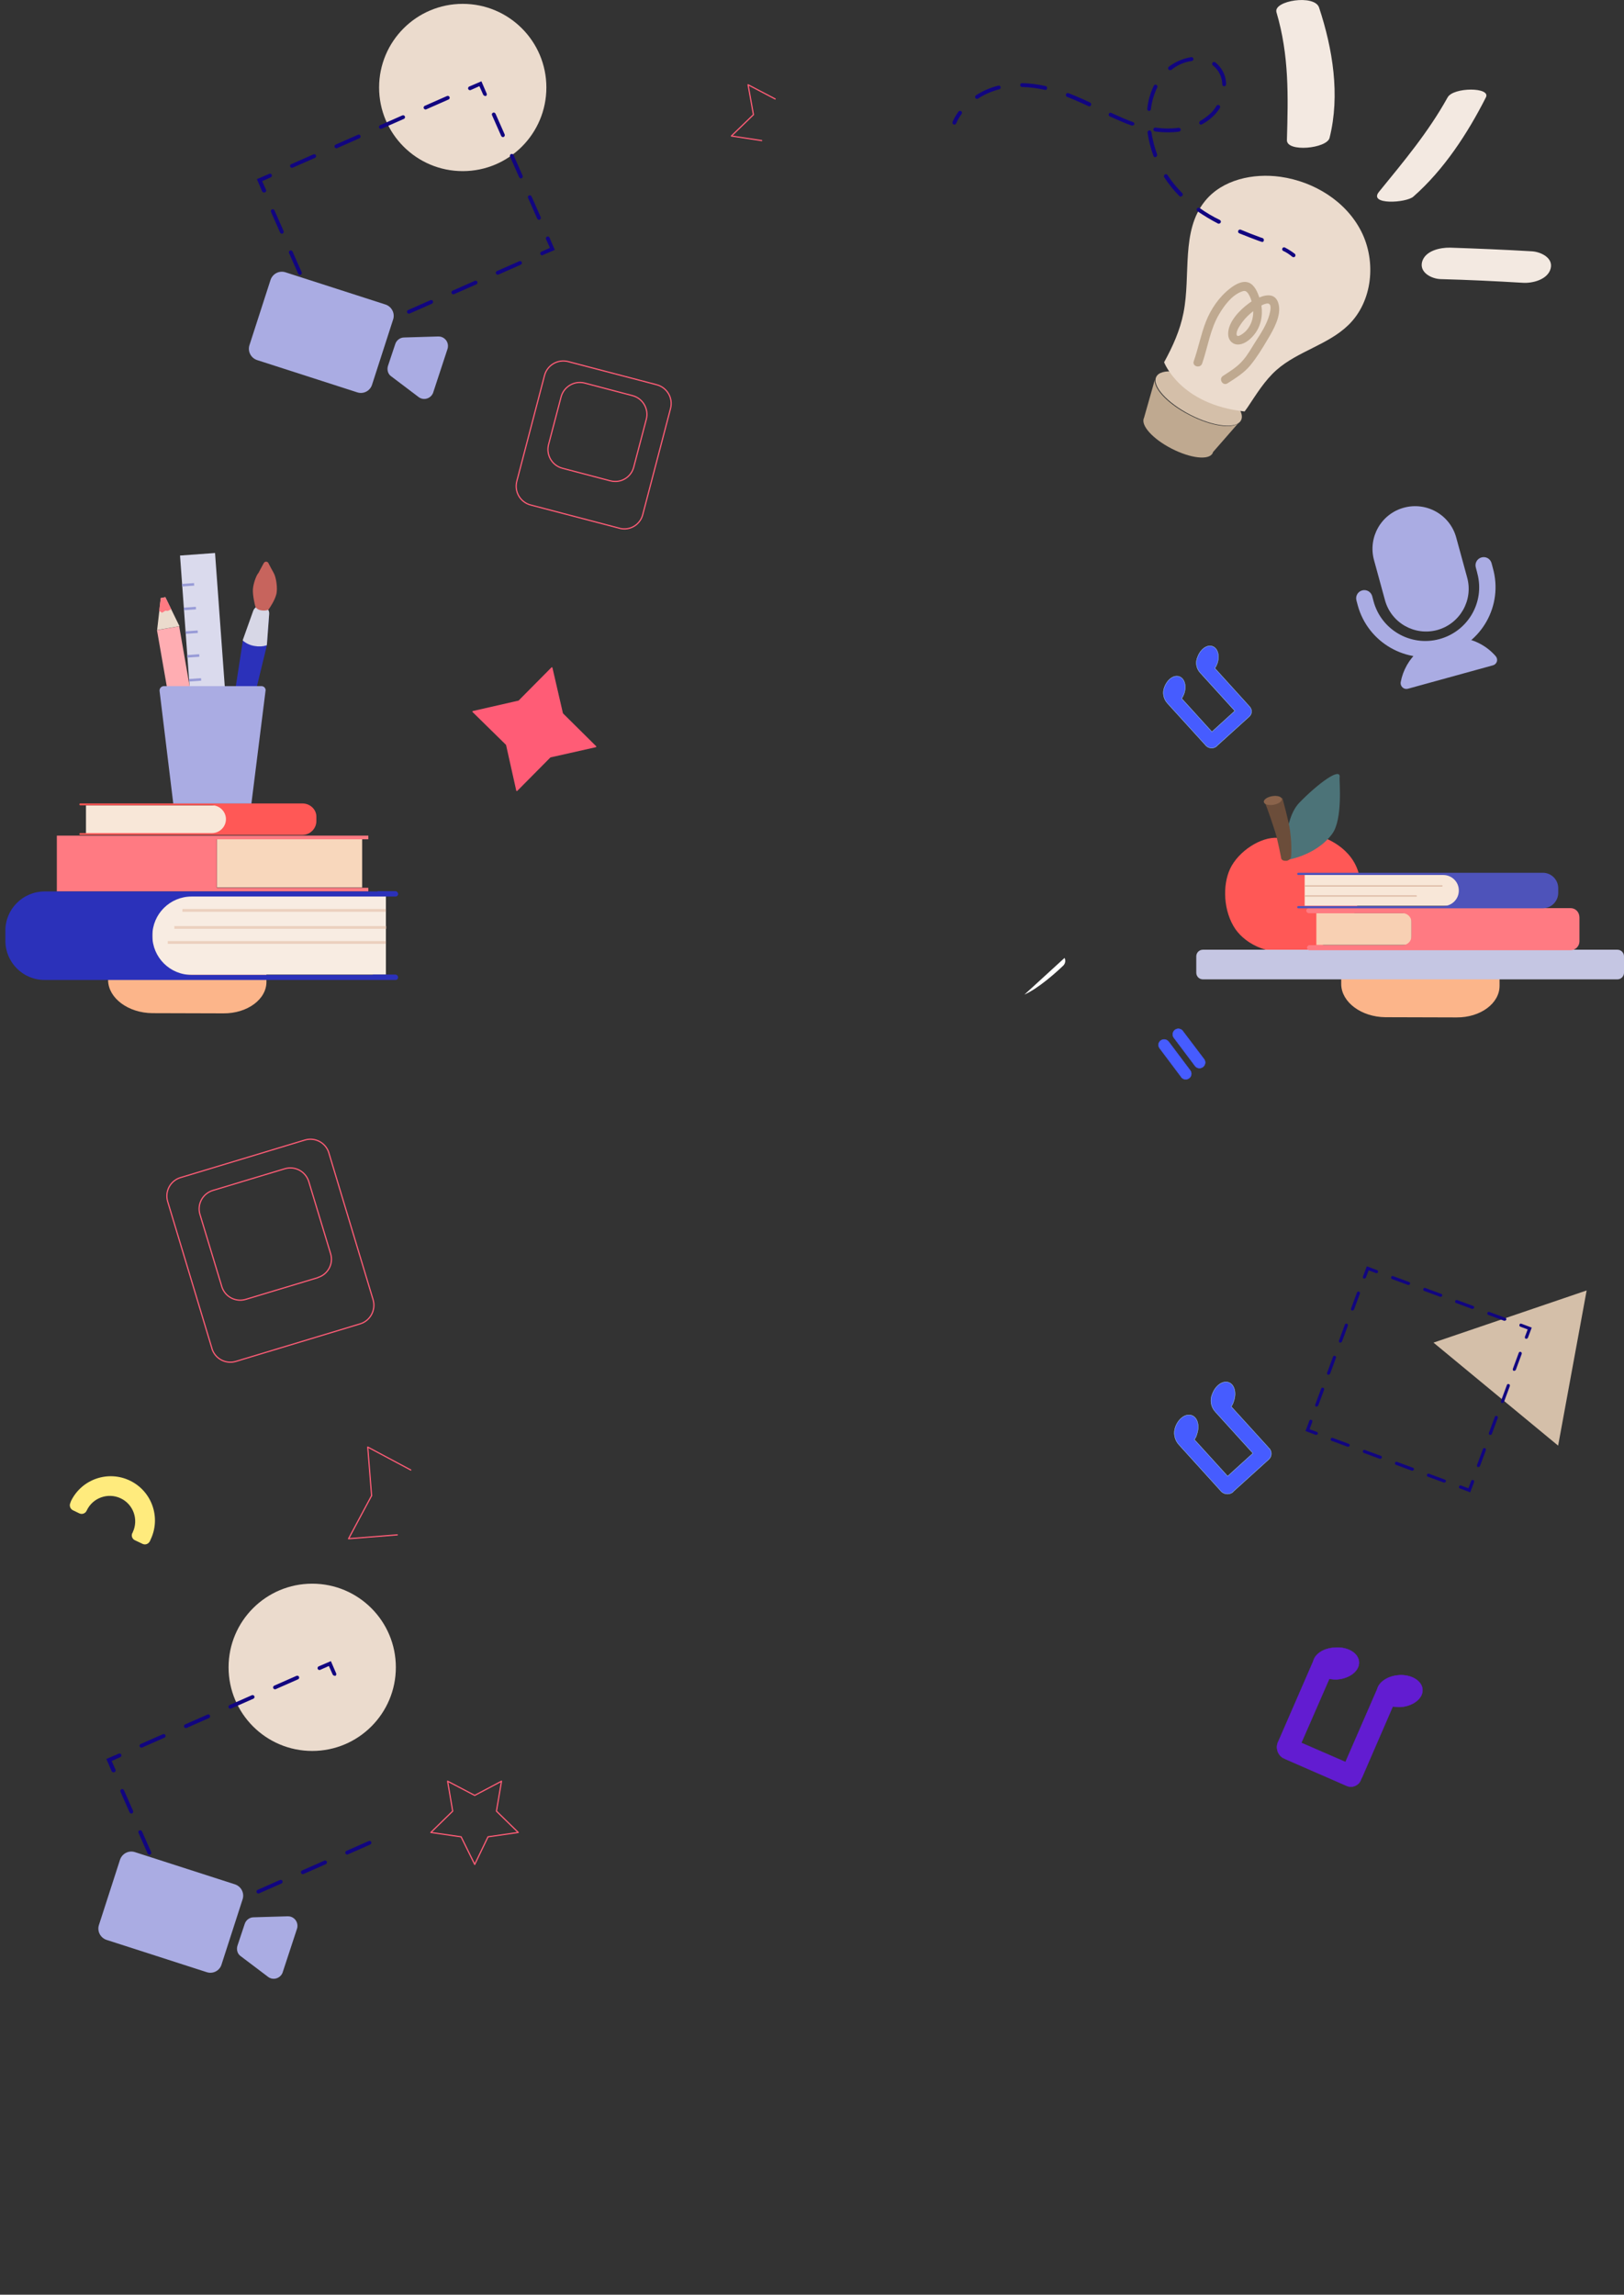 <?xml version="1.0" encoding="utf-8"?>
<!-- Generator: Adobe Illustrator 24.0.1, SVG Export Plug-In . SVG Version: 6.00 Build 0)  -->
<svg version="1.1" id="Layer_1" xmlns="http://www.w3.org/2000/svg" xmlns:xlink="http://www.w3.org/1999/xlink" x="0px" y="0px"
	 viewBox="0 0 1600 2260.8" style="enable-background:new 0 0 1600 2260.8;" xml:space="preserve">
<rect x="0" y="0" width="1600" height="2260.8" fill="#333333" stroke="none"/>
<style type="text/css">
	.st0{fill:#FCB58A;}
	.st1{fill:#DEC7B2;}
	.st2{fill:#689399;}
	.st3{fill:#D4BFA9;}
	.st4{fill:#EBDBCD;}
	.st5{fill:#110580;}
	.st6{fill:#FFFFFF;}
	.st7{fill:#AAACE3;}
	.st8{fill:#DADAED;}
	.st9{fill:#989BD7;}
	.st10{fill:#FFADB2;}
	.st11{fill:#FF7A82;}
	.st12{fill:#2B31BA;}
	.st13{fill:#F8D7BC;}
	.st14{fill:#F8ECE2;}
	.st15{fill:#EBD0BE;}
	.st16{fill:#F8E7D8;}
	.st17{fill:#FF5856;}
	.st18{fill:#D7D7E6;}
	.st19{fill:#C7645D;}
	.st20{fill:#4C7378;}
	.st21{fill:#6B4D3A;}
	.st22{fill:#8A634B;}
	.st23{fill:#C5C6E3;}
	.st24{fill:#F8D0B3;}
	.st25{fill:#4E53BA;}
	.st26{fill:#DEBCA7;}
	.st27{fill:#BFA990;}
	.st28{fill:#F3E9E1;}
	.st29{fill:none;stroke:#FF5C76;stroke-width:1.182;stroke-miterlimit:10;}
	.st30{fill:none;stroke:#FF5C76;stroke-width:1.182;stroke-linecap:round;stroke-linejoin:round;}
	.st31{fill:#FFEB7D;}
	.st32{fill:none;stroke:#465CFF;stroke-width:0.335;stroke-miterlimit:10;}
	.st33{fill:#465CFF;stroke:#465CFF;stroke-width:0.335;stroke-miterlimit:10;}
	.st34{fill:#621CD1;stroke:#621CD1;stroke-width:0.335;stroke-miterlimit:10;}
	.st35{fill:#465CFF;stroke:#A4D2FC;stroke-width:0.335;stroke-miterlimit:10;}
	.st36{fill:#FF5C76;stroke:#FF5C76;stroke-width:1.182;stroke-linecap:round;stroke-linejoin:round;}
</style>
<title>background-2</title>
<path class="st0" d="M1435,1002.4l-70-0.2c-23.8-0.2-43.3-14.8-43.6-32.3v-6.1c-0.2-17.5,18.9-31.7,42.4-31.4l70,0.2
	c23.8,0.2,43.3,14.8,43.6,32.3v6.1C1477.6,988.5,1458.6,1002.6,1435,1002.4z"/>
<path class="st0" d="M220.1,998.4l-70-0.2c-23.8-0.2-43.3-14.8-43.6-32.3v-6.1c-0.2-17.5,18.9-31.7,42.4-31.4l70,0.2
	c23.8,0.2,43.3,14.8,43.6,32.3v6.1C262.8,984.5,243.7,998.6,220.1,998.4z"/>
<path class="st1" d="M221.9,2260.8L221.9,2260.8"/>
<path class="st2" d="M368.8,1761.8"/>
<path class="st0" d="M219,1008"/>
<path class="st0" d="M260.6,937"/>
<polygon class="st3" points="1563.2,1271.4 1535.1,1424.3 1412.3,1322.8 "/>
<circle class="st4" cx="455.9" cy="86.2" r="82.4"/>
<path class="st5" d="M534.2,251.6c-0.7,0-1.4-0.5-1.8-1.1c-0.4-0.9,0-2,0.9-2.5l8.5-3.8l-3.8-8.5c-0.5-0.9-0.1-2.1,0.8-2.5
	c0.9-0.5,2.1-0.1,2.5,0.8c0,0,0,0.1,0.1,0.1l5.2,12.1l-12.1,5.2C534.7,251.6,534.4,251.6,534.2,251.6z"/>
<path class="st5" d="M359.1,328.2c-0.7,0-1.4-0.5-1.8-1.1c-0.4-0.9,0-2,0.9-2.5l22-9.7c0.9-0.5,2.1-0.1,2.5,0.8s0.1,2.1-0.8,2.5
	c0,0-0.1,0-0.1,0.1l-22,9.7C359.6,328.1,359.3,328.2,359.1,328.2z M402.9,309.1c-0.7,0-1.4-0.5-1.8-1.1c-0.4-0.9,0-2,0.9-2.5l22-9.7
	c0.9-0.5,2.1-0.1,2.5,0.8s0.1,2.1-0.8,2.5c0,0-0.1,0-0.1,0.1l-22,9.7C403.4,309,403.1,309.1,402.9,309.1z M446.7,290
	c-0.7,0-1.4-0.5-1.8-1.1c-0.4-0.9,0-2,0.9-2.5l22-9.7c0.9-0.4,2,0,2.5,0.9c0.4,0.9,0,2.1-0.9,2.5l-22,9.7
	C447.2,289.9,446.9,290,446.7,290z M490.4,270.7c-0.7,0-1.4-0.5-1.8-1.1c-0.4-0.9,0-2,0.9-2.5l22-9.7c0.9-0.5,2.1-0.1,2.5,0.8
	c0.5,0.9,0.1,2.1-0.8,2.5c0,0-0.1,0-0.1,0.1l-22,9.7C490.9,270.6,490.6,270.7,490.4,270.7L490.4,270.7z"/>
<path class="st5" d="M325.9,343l-5.2-12.1c-0.4-1,0-2.1,1-2.5c0.9-0.4,2,0,2.4,0.9l3.8,8.5l8.5-3.8c0.9-0.5,2.1-0.1,2.5,0.8
	s0.1,2.1-0.8,2.5c0,0-0.1,0-0.1,0.1L325.9,343z"/>
<path class="st5" d="M313.5,311.8c-0.7,0-1.4-0.5-1.8-1.1l-9-20.4c-0.4-1,0-2.1,1-2.5c0.9-0.4,2,0,2.4,0.9l9,20.4
	c0.4,0.9,0,2-0.9,2.5C314,311.6,313.7,311.8,313.5,311.8z M295.6,270.9c-0.7,0-1.4-0.5-1.8-1.1l-9-20.4c-0.5-0.9-0.1-2.1,0.8-2.5
	c0.9-0.5,2.1-0.1,2.5,0.8c0,0,0,0.1,0.1,0.1l9,20.4c0.4,0.9,0,2-0.9,2.5C296.2,270.9,295.8,270.9,295.6,270.9z M277.8,230.3
	c-0.7,0-1.4-0.5-1.8-1.1l-9-20.4c-0.4-1,0-2.1,1-2.5c0.9-0.4,2,0,2.4,0.9l9,20.4c0.4,0.9,0,2-0.9,2.5
	C278.3,230.2,278,230.3,277.8,230.3L277.8,230.3z"/>
<path class="st5" d="M260.1,189.7c-0.7,0-1.4-0.5-1.8-1.1l-5.2-12.1l12.1-5.2c0.9-0.5,2.1-0.1,2.5,0.8s0.1,2.1-0.8,2.5
	c0,0-0.1,0-0.1,0.1l-8.5,3.8l3.8,8.5c0.4,0.9,0,2-0.9,2.5C260.8,189.6,260.4,189.7,260.1,189.7z"/>
<path class="st5" d="M287.7,165.4c-0.7,0-1.4-0.5-1.8-1.1c-0.4-0.9,0-2,0.9-2.5l22-9.7c0.9-0.4,2,0,2.5,0.9c0.4,0.9,0,2.1-0.9,2.5
	l-22,9.7C288.1,165.3,287.9,165.3,287.7,165.4z M331.5,146.1c-0.7,0-1.4-0.5-1.8-1.1c-0.4-0.9,0-2,0.9-2.5l22-9.7
	c0.9-0.5,2.1-0.1,2.5,0.8s0.1,2.1-0.8,2.5c0,0-0.1,0-0.1,0.1l-22,9.7C332.2,146.1,331.7,146.1,331.5,146.1L331.5,146.1z M375.3,127
	c-0.7,0-1.4-0.5-1.8-1.1c-0.4-0.9,0-2,0.9-2.5l22-9.7c1-0.4,2.1,0,2.5,1c0.4,0.9,0,2-0.9,2.4l-22,9.7C375.9,127,375.7,127,375.3,127
	z M419.3,107.9c-0.7,0-1.4-0.5-1.8-1.1c-0.4-0.9,0-2,0.9-2.5l22-9.7c1-0.4,2.1,0,2.5,1c0.4,0.9,0,2-0.9,2.4l-22,9.7
	C419.7,107.7,419.5,107.9,419.3,107.9z"/>
<path class="st5" d="M477.9,94.5c-0.7,0-1.4-0.5-1.8-1.1l-3.8-8.5l-8.5,3.8c-0.9,0.4-2,0-2.5-0.9c-0.4-0.9,0-2.1,0.9-2.5l12.1-5.2
	l5.2,12.1c0.4,0.9,0,2-0.9,2.5C478.4,94.5,478.1,94.5,477.9,94.5z"/>
<path class="st5" d="M531.1,216.6c-0.7,0-1.4-0.5-1.8-1.1l-9-20.4c-0.5-0.9-0.1-2.1,0.8-2.5c0.9-0.5,2.1-0.1,2.5,0.8
	c0,0,0,0.1,0.1,0.1l9,20.4c0.4,0.9,0,2-0.9,2.5C531.5,216.5,531.3,216.5,531.1,216.6z M513.3,175.8c-0.7,0-1.4-0.5-1.8-1.1l-9-20.4
	c-0.4-1,0-2.1,1-2.5c0.9-0.4,2,0,2.4,0.9l9,20.4c0.4,0.9,0,2-0.9,2.5C513.8,175.7,513.5,175.8,513.3,175.8z M495.6,135.1
	c-0.7,0-1.4-0.5-1.8-1.1l-9-20.4c-0.5-0.9-0.1-2.1,0.8-2.5c0.9-0.5,2.1-0.1,2.5,0.8c0,0,0,0.1,0.1,0.1l9,20.4c0.4,0.9,0,2-0.9,2.5
	C496.1,135,495.8,135.1,495.6,135.1L495.6,135.1z"/>
<path class="st5" d="M1448.5,1470.3l-10.1-3.8c-0.9-0.2-1.1-1.1-0.9-2c0.2-0.7,0.9-1.2,1.6-1c0.1,0,0.3,0.1,0.4,0.1l7.2,2.7l2.7-7.2
	c0.2-0.9,1.1-1.1,2-0.9s1.1,1.1,0.9,2L1448.5,1470.3z"/>
<path class="st5" d="M1422.9,1460.7h-0.4l-15.7-5.8c-0.9-0.2-1.1-1.1-0.9-2c0.2-0.7,0.9-1.2,1.6-1c0.1,0,0.3,0.1,0.4,0.1l15.7,5.8
	c0.9,0.2,1.1,1.1,0.9,2C1424.1,1460.3,1423.5,1460.7,1422.9,1460.7z M1391.4,1449h-0.4l-15.7-5.8c-0.9-0.2-1.1-1.1-0.9-2
	s1.1-1.1,2-0.9l15.7,5.8c0.9,0.2,1.1,1.1,0.9,2C1392.5,1448.5,1392.1,1449,1391.4,1449z M1359.8,1437.3h-0.4l-15.7-5.8
	c-0.9-0.2-1.1-1.1-0.9-2c0.2-0.7,0.9-1.2,1.6-1c0.1,0,0.3,0.1,0.4,0.1l15.7,5.8c0.9,0.2,1.1,1.1,0.9,2
	C1361,1436.9,1360.4,1437.3,1359.8,1437.3z M1328.1,1425.4h-0.4l-15.7-5.8c-0.9-0.2-1.1-1.1-0.9-2c0.2-0.7,0.9-1.2,1.6-1
	c0.1,0,0.3,0.1,0.4,0.1l15.7,5.8c0.9,0.2,1.1,1.1,0.9,2C1329.3,1425.1,1328.7,1425.4,1328.1,1425.4L1328.1,1425.4z"/>
<path class="st5" d="M1296.7,1413.7h-0.4l-10.1-3.8l3.8-10.1c0.2-0.7,0.9-1.2,1.6-1c0.1,0,0.3,0.1,0.4,0.1c0.9,0.2,1.1,1.1,0.9,2
	l-2.7,7.2l7.2,2.7c0.9,0.2,1.1,1.1,0.9,2C1297.9,1413.3,1297.3,1413.6,1296.7,1413.7z"/>
<path class="st5" d="M1297.1,1385.9h-0.4c-0.9-0.2-1.1-1.1-0.9-2l5.8-15.7c0.2-0.7,0.9-1.2,1.6-1c0.1,0,0.3,0.1,0.4,0.1
	c0.9,0.2,1.1,1.1,0.9,2l-5.8,15.7C1298.2,1385.4,1297.7,1385.7,1297.1,1385.9z M1308.8,1354.5h-0.4c-0.9-0.2-1.1-1.1-0.9-2l5.8-15.7
	c0.2-0.7,0.9-1.2,1.6-1c0.1,0,0.3,0.1,0.4,0.1c0.9,0.2,1.1,1.1,0.9,2l-5.8,15.7C1310,1354.1,1309.4,1354.4,1308.8,1354.5
	L1308.8,1354.5z M1320.5,1322.8h-0.4c-0.9-0.2-1.1-1.1-0.9-2l5.8-15.7c0.2-0.7,0.9-1.2,1.6-1c0.1,0,0.3,0.1,0.4,0.1
	c0.9,0.2,1.1,1.1,0.9,2l-5.8,15.7C1321.7,1322.4,1321.1,1322.8,1320.5,1322.8L1320.5,1322.8z M1332.4,1291.2h-0.4
	c-0.9-0.2-1.1-1.1-0.9-2l5.8-15.7c0.2-0.7,0.9-1.2,1.6-1c0.1,0,0.3,0.1,0.4,0.1c0.9,0.2,1.1,1.1,0.9,2l-5.8,15.7
	C1333.6,1290.8,1333,1291.1,1332.4,1291.2L1332.4,1291.2z"/>
<path class="st5" d="M1344.1,1259.7h-0.4c-0.9-0.2-1.1-1.1-0.9-2l3.8-10.1l10.1,3.8c0.9,0.2,1.1,1.1,0.9,2s-1.1,1.1-2,0.9l-7.2-2.7
	l-2.7,7.2C1345.3,1259.3,1344.7,1259.7,1344.1,1259.7z"/>
<path class="st5" d="M1482.4,1301.3h-0.4l-15.7-5.8c-0.9-0.2-1.1-1.1-0.9-2c0.2-0.7,0.9-1.2,1.6-1c0.1,0,0.3,0.1,0.4,0.1l15.7,5.8
	c0.9,0.2,1.1,1.1,0.9,2C1483.6,1300.9,1483,1301.2,1482.4,1301.3z M1450.7,1289.6h-0.4l-15.7-5.8c-0.9-0.2-1.1-1.1-0.9-2
	s1.1-1.1,2-0.9l15.7,5.8c0.9,0.2,1.1,1.1,0.9,2C1451.9,1289.2,1451.3,1289.5,1450.7,1289.6L1450.7,1289.6z M1419.3,1277.7h-0.4
	l-15.7-5.8c-0.9-0.2-1.1-1.1-0.9-2c0.2-0.7,0.9-1.2,1.6-1c0.1,0,0.3,0.1,0.4,0.1l15.7,5.8c0.9,0.2,1.1,1.1,0.9,2
	C1420.4,1277.2,1419.9,1277.7,1419.3,1277.7L1419.3,1277.7z M1387.6,1266h-0.4l-15.7-5.8c-0.9-0.2-1.1-1.1-0.9-2
	c0.2-0.7,0.9-1.2,1.6-1c0.1,0,0.3,0.1,0.4,0.1l15.7,5.8c0.9,0.2,1.1,1.1,0.9,2C1388.8,1265.7,1388.2,1266,1387.6,1266L1387.6,1266z"
	/>
<path class="st5" d="M1503.7,1319h-0.4c-0.9-0.2-1.1-1.1-0.9-2l2.7-7.2l-7.2-2.7c-0.9-0.2-1.1-1.1-0.9-2c0.2-0.7,0.9-1.2,1.6-1
	c0.1,0,0.3,0.1,0.4,0.1l10.1,3.8l-3.8,10.1C1505,1318.7,1504.3,1319,1503.7,1319z"/>
<path class="st5" d="M1456.5,1445.4h-0.4c-0.9-0.2-1.1-1.1-0.9-2l5.8-15.7c0.2-0.7,0.9-1.2,1.6-1c0.1,0,0.3,0.1,0.4,0.1
	c0.9,0.2,1.1,1.1,0.9,2l-5.8,15.7C1457.7,1445,1457.1,1445.4,1456.5,1445.4z M1468.2,1413.7h-0.4c-0.9-0.2-1.1-1.1-0.9-2l5.8-15.7
	c0.2-0.7,0.9-1.2,1.6-1c0.1,0,0.3,0.1,0.4,0.1c0.9,0.2,1.1,1.1,0.9,2l-5.8,15.7C1469.6,1413.5,1468.9,1413.7,1468.2,1413.7
	L1468.2,1413.7z M1480.1,1382.3h-0.4c-0.9-0.2-1.1-1.1-0.9-2l5.8-15.7c0.2-0.7,0.9-1.2,1.6-1c0.1,0,0.3,0.1,0.4,0.1
	c0.9,0.2,1.1,1.1,0.9,2l-5.8,15.7C1481.3,1381.9,1480.7,1382.2,1480.1,1382.3z M1491.8,1350.6h-0.4c-0.9-0.2-1.1-1.1-0.9-2l5.8-15.7
	c0.2-0.7,0.9-1.2,1.6-1c0.1,0,0.3,0.1,0.4,0.1c0.9,0.2,1.1,1.1,0.9,2l-5.8,15.7C1493,1350.2,1492.4,1350.6,1491.8,1350.6
	L1491.8,1350.6z"/>
<path class="st6" d="M1009.3,979.9c13.7-6.1,31-21.6,38.2-28.5c2.1-2,2.6-5.1,1.3-7.6"/>
<path class="st7" d="M352.1,386.6l-99-31.9c-5.9-2.1-9.2-8.4-7.4-14.4l20.9-64.7c2.1-5.9,8.4-9.2,14.4-7.4l99,31.9
	c5.9,2.1,9.2,8.4,7.4,14.4l-20.9,64.7C364.5,385.2,358.1,388.5,352.1,386.6z"/>
<path class="st7" d="M398.2,332.5c-4,0-7.6,2.7-8.8,6.5l-3.6,10.8l-3.6,10.8c-1.1,3.8,0,8.1,3.4,10.3l26.7,20.2
	c4,3.2,9.8,2.4,13-1.6c0.7-0.9,1.3-2,1.6-3.1l7-21.3l7-21.3c1.6-4.9-1-10.2-5.9-11.8c-1.1-0.4-2.2-0.5-3.3-0.5L398.2,332.5z"/>
<rect x="185" y="546" transform="matrix(0.997 -7.271600e-02 7.271600e-02 0.997 -46.782 16.435)" class="st8" width="34.6" height="209.5"/>
<rect x="179.4" y="575.1" transform="matrix(0.997 -7.271600e-02 7.271600e-02 0.997 -41.417 15.006)" class="st9" width="11.9" height="2.5"/>
<rect x="181.2" y="598.5" transform="matrix(0.997 -7.271600e-02 7.271600e-02 0.997 -43.114 15.198)" class="st9" width="11.9" height="2.5"/>
<rect x="183" y="621.8" transform="matrix(0.997 -7.271600e-02 7.271600e-02 0.997 -44.803 15.391)" class="st9" width="11.9" height="2.5"/>
<rect x="184.5" y="645.2" transform="matrix(0.997 -7.271600e-02 7.271600e-02 0.997 -46.5 15.562)" class="st9" width="11.9" height="2.5"/>
<rect x="186.3" y="668.8" transform="matrix(0.997 -7.271600e-02 7.271600e-02 0.997 -48.212 15.756)" class="st9" width="11.9" height="2.5"/>
<rect x="187.9" y="692.1" transform="matrix(0.997 -7.271600e-02 7.271600e-02 0.997 -49.902 15.933)" class="st9" width="11.9" height="2.5"/>
<rect x="189.7" y="715.5" transform="matrix(0.997 -7.271600e-02 7.271600e-02 0.997 -51.599 16.126)" class="st9" width="11.9" height="2.5"/>
<rect x="169.2" y="617.6" transform="matrix(0.985 -0.172 0.172 0.985 -118.235 41.596)" class="st10" width="22.2" height="167.5"/>
<polygon class="st4" points="176.8,616.9 154.8,620.7 158.4,589.3 162.9,588.4 "/>
<polygon class="st11" points="159.7,603.7 162.9,601.7 165.3,601.9 168.7,600.3 162.9,588.4 158.4,589.3 156.8,601.9 "/>
<path class="st12" d="M227.8,751.2L227.8,751.2c-3.8-0.7-6.3-4.3-5.8-8.1l17-110.2c0.2-0.9,0.4-1.8,0.7-2.7l9.9-27.8
	c1.3-3.2,4.7-5.1,8.1-4.5l1.6,0.2c3.4,0.7,5.8,3.7,5.8,7.2l-2.2,29.4c0,1-0.2,1.9-0.4,2.9l-26.3,108.2
	C235.3,749.6,231.6,752,227.8,751.2z"/>
<rect x="213.8" y="826.6" class="st13" width="143" height="47.8"/>
<polygon class="st11" points="362.9,823.3 362.9,826.9 213.6,826.9 213.6,874.7 362.9,874.7 362.9,878.3 56,878.3 56,823.3 "/>
<path class="st14" d="M168.9,960.2h211.3V883H168.9c-10.4,0-18.9,8.3-18.9,18.7c0,0.1,0,0.1,0,0.2v39.3c-0.1,10.4,8.2,18.9,18.6,19
	C168.6,960.2,168.8,960.2,168.9,960.2z"/>
<path class="st12" d="M43.9,878.3h345.8c1.4,0,2.5,1.1,2.5,2.5l0,0c0,1.4-1.1,2.5-2.5,2.5h-201c-21.3,0-38.6,17.3-38.6,38.6l0,0
	c0,21.3,17.3,38.6,38.6,38.6h201c1.4,0,2.5,1.1,2.5,2.5l0,0c0,1.4-1.1,2.5-2.5,2.5H43.9c-21.3,0-38.6-17.3-38.6-38.6v-9.7
	c-0.2-21.3,17-38.7,38.3-38.9C43.7,878.3,43.8,878.3,43.9,878.3z"/>
<rect x="179.7" y="895.6" class="st15" width="200.5" height="2.7"/>
<rect x="165.3" y="927.2" class="st15" width="214.9" height="2.7"/>
<rect x="171.8" y="912.4" class="st15" width="208.6" height="2.7"/>
<path class="st16" d="M216.3,821.2H84.7v-27.6h131.6c3.6-0.1,6.6,2.8,6.7,6.5c0,0.1,0,0.2,0,0.2v13.9c0.1,3.7-2.8,6.9-6.5,7
	C216.4,821.2,216.3,821.2,216.3,821.2z"/>
<path class="st17" d="M298,791.6H79.1c-0.5,0-0.9,0.4-0.9,0.9l0,0c0,0.5,0.4,0.9,0.9,0.9h129.8c7.5,0,13.7,6.2,13.7,13.7l0,0
	c0,7.5-6.2,13.7-13.7,13.7H79.1c-0.5,0-0.9,0.4-0.9,0.9l0,0c0,0.5,0.4,0.9,0.9,0.9H298c7.5,0,13.7-6.2,13.7-13.7v-4
	C311.9,797.7,305.7,791.6,298,791.6z"/>
<path class="st7" d="M161.5,676h96.1c2.2,0,4,1.7,4.1,3.9c0,0.3,0,0.5-0.1,0.8l-13.9,110.9h-77l-13.5-110.9c-0.2-2.4,1.6-4.5,4-4.7
	C161.3,676,161.4,676,161.5,676z"/>
<path class="st18" d="M259.4,597.4l-1.6-0.2c-3.5-0.8-7,1.1-8.3,4.5L239.4,630c-0.2,0.3-0.2,0.7-0.2,1.1c3.4,2.9,7.5,4.8,11.9,5.4
	c3.9,0.7,7.9,0.5,11.7-0.7c0-0.4,0.2-0.7,0.2-1.1l2.2-29.9C265.5,601.2,263,598.3,259.4,597.4z"/>
<path class="st19" d="M259.9,554.7c0.7-1.2,2.2-1.7,3.5-1c0.4,0.2,0.8,0.6,1,1c1.6,3.1,3.6,7,5.2,9.7c2.7,4.7,4,15.7,2.7,20.9
	c-1.6,6.3-6.1,12.8-7.4,14.8c-0.3,0.4-0.7,0.7-1.1,0.9c-2.3,0.7-4.8,0.7-7.2,0.2c-4.7-1.1-5.2-4.3-5.2-4.3s-2.7-10.3-2.2-16.6
	s3.8-14.4,5.4-15.7C255.1,563.5,257.8,558.6,259.9,554.7z"/>
<path class="st7" d="M1416.1,620.7L1416.1,620.7c-22.4,6.1-45.5-7-51.6-29.4l-10.8-39.5c-6.1-22.4,7-45.5,29.4-51.6l0,0
	c22.4-6.1,45.5,7,51.6,29.4l10.8,39.5C1451.6,591.4,1438.4,614.5,1416.1,620.7z"/>
<path class="st7" d="M1422.6,645c-36.8,10-74.8-11.7-84.9-48.5l-1.3-4.9c-1.2-4.3,1.3-8.7,5.6-9.9c4.3-1.2,8.7,1.3,9.9,5.6l1.3,4.9
	c7.5,28.3,36.5,45.1,64.8,37.5s45.1-36.5,37.5-64.8c-0.1-0.3-0.2-0.6-0.2-0.9l-1.3-4.9c-1.2-4.3,1.3-8.7,5.6-9.9
	c4.3-1.2,8.7,1.3,9.9,5.6l0,0l1.3,4.9c10.4,36.6-10.9,74.7-47.5,85C1423,644.9,1422.8,644.9,1422.6,645z"/>
<path class="st7" d="M1470.9,655.5c2.9-0.8,4.7-3.8,3.9-6.7c-0.2-0.8-0.6-1.6-1.2-2.3c-19.5-22.4-53.6-24.8-76-5.2
	c-9.2,8-15.4,18.9-17.6,30.8c-0.5,3.1,1.6,6.1,4.7,6.6c0.8,0.1,1.5,0.1,2.3-0.1L1470.9,655.5z"/>
<path class="st17" d="M1212,855.8c8.1-17.1,30.3-31.7,47.1-30.3s11.5,1.8,16.8,1.3s13.7-6.1,24.9-2.7c12.6,3.8,39.1,17.7,39.5,48.7
	c0.4,26.5-18.9,56.8-53.9,63.8s-58.6-6.1-69.2-21.1C1205.3,898.2,1204.2,872.2,1212,855.8z"/>
<path class="st20" d="M1266.6,847.5c0,0-2.7-39.7,13.5-56.6c18-18.6,41.5-36.1,39.7-24.7c-0.4,2.7,3.4,41.1-7.4,55.5
	C1296,843.7,1266.6,847.5,1266.6,847.5z"/>
<path class="st21" d="M1262.3,845.9c0,0-3.1-17.1-6.1-26.7c-6.3-19.8-10.3-29.2-10.3-29.2l17.5-3.8c0,0,6.5,23.3,7.6,32.3
	c2.2,15.9,0.9,26.5,0.9,26.5s-2.2,3.6-5.4,3.1C1263,848.2,1262.3,845.9,1262.3,845.9z"/>
<ellipse transform="matrix(0.985 -0.171 0.171 0.985 -116.557 226.731)" class="st22" cx="1254.6" cy="788.3" rx="9" ry="4.3"/>
<path class="st23" d="M1593.7,964.9h-408.6c-3.6,0-6.5-2.9-6.5-6.5c0,0,0,0,0,0v-16.2c0-3.6,2.9-6.5,6.5-6.5c0,0,0,0,0,0h408.4
	c3.6,0,6.5,2.9,6.5,6.5c0,0,0,0,0,0v16.2C1600,961.9,1597.2,964.8,1593.7,964.9z"/>
<path class="st24" d="M1386.3,931h-89.4v-31.4h89.4c2.4,0,4.3,1.9,4.3,4.2c0,0,0,0,0,0.1v22.7c0.1,2.3-1.7,4.3-4.1,4.4
	C1386.4,931,1386.4,931,1386.3,931z"/>
<path class="st11" d="M1547.2,894.7h-257.7c-1.4,0-2.5,1.1-2.5,2.5s1.1,2.5,2.5,2.5h92.3c4.9,0,8.8,3.9,8.8,8.8v13.9
	c0,4.9-3.9,8.8-8.8,8.8h-91.6c-1.4,0-2.5,1.1-2.5,2.5s1.1,2.5,2.5,2.5h257.1c4.9,0,8.8-3.9,8.8-8.8v-23.6
	C1556,898.5,1552.2,894.7,1547.2,894.7z"/>
<path class="st16" d="M1429.8,892.4h-144.4v-30.3h144.4c4.2,0,7.6,3.3,7.6,7.5c0,0,0,0.1,0,0.1v15c0.1,4.2-3.2,7.6-7.4,7.7
	C1429.9,892.4,1429.8,892.4,1429.8,892.4z"/>
<path class="st25" d="M1520.1,859.9h-240.9c-0.5-0.1-1,0.3-1.1,0.9c0,0.1,0,0.1,0,0.2l0,0c-0.1,0.5,0.3,1,0.9,1.1c0.1,0,0.1,0,0.2,0
	H1422c8.4,0,15.3,6.8,15.3,15.3c0,0,0,0,0,0l0,0c0,8.4-6.9,15.3-15.3,15.3l0,0h-142.8c-0.5-0.1-1,0.3-1.1,0.9c0,0.1,0,0.1,0,0.2l0,0
	c-0.1,0.5,0.3,1,0.9,1.1c0.1,0,0.1,0,0.2,0h240.7c8.4,0,15.3-6.8,15.3-15.3c0,0,0,0,0,0v-4.5
	C1535.2,866.7,1528.4,859.9,1520.1,859.9z"/>
<path class="st26" d="M1395.2,883.4h-110v-1.3h110c0.3,0,0.7,0.2,0.7,0.6c0,0,0,0.1,0,0.1l0,0
	C1396.1,883.2,1395.7,883.4,1395.2,883.4z"/>
<path class="st26" d="M1420.6,873.5h-135.2v-1.3h135.2c0.3,0,0.7,0.2,0.7,0.6c0,0,0,0.1,0,0.1l0,0
	C1421.2,873.2,1420.9,873.5,1420.6,873.5z"/>
<ellipse transform="matrix(0.457 -0.89 0.89 0.457 291.829 1263.628)" class="st3" cx="1180.4" cy="392.9" rx="18" ry="46.9"/>
<path class="st4" d="M1146.9,356.9c8.5-15.5,15.7-31.4,19.1-48.7c7.4-37.3-2.7-80.6,21.1-110c17.1-21.3,47.6-27.8,74.5-24
	c33,4.7,64.4,24,79.5,53.7s11.2,69.2-12.6,92.3c-20,19.5-49.8,25.8-70.7,44.2c-11.7,10.3-20,24-28.7,37l-2.9,4
	C1162.4,398.5,1146.9,356.9,1146.9,356.9z"/>
<path class="st27" d="M1259.6,299.2c-2.7-9.9-11.2-9.4-18.9-6.1c-1.8-5.4-4.7-12.3-10.3-14.6c-6.3-2.5-13.5,1.8-18.4,5.6
	c-10.8,8.3-19.1,20.4-24,33s-7.4,26-11.9,38.8c-1.8,5.2,6.5,7.4,8.3,2.2c5.6-16.2,7.9-33.9,16.8-48.7c4.9-8.3,12.1-18,21.3-21.8
	c2.9-1.3,4.9-1.6,7,1.3c1.6,2.3,2.7,4.8,3.4,7.4c0,0.2,0.2,0.4,0.2,0.7c-1.1,0.7-2,1.3-2.9,2c-8.8,6.5-20.4,18.2-20.2,30.1
	c0,5.4,3.4,9.9,9,10.3c6.1,0.4,12.1-4.3,15.9-8.8c7.2-8.3,9.4-19.1,7.9-29.6c1.7-1,3.6-1.7,5.6-2c5.4-0.4,2.9,8.3,2.2,11.2
	c-2.7,9.7-8.3,18.2-13.7,26.5c-4,6.3-7.6,13-12.6,18.6c-5.4,6.3-12.6,10.6-19.3,15c-4.7,2.9-0.4,10.3,4.3,7.4
	c8.1-5.2,16.4-10.3,22.5-17.7c6.5-7.9,11.9-16.8,17.1-25.6C1254.5,325.1,1262.8,310.7,1259.6,299.2z M1234,313.8
	c-1,4.5-3.2,8.7-6.3,12.1c-1.8,2-10.1,8.8-9.4,2.5c0.4-3.8,3.4-7.9,5.6-11c3.1-4.1,6.7-7.7,10.8-10.8
	C1234.8,309,1234.5,311.4,1234,313.8z"/>
<path class="st27" d="M1172.1,409c-20.9-10.6-35-25.4-34.4-34.6l0,0l-10.6,37.3c-3.6,7.2,8.5,20.7,27.2,30.3s36.8,11.7,40.4,4.5
	c0.2-0.4,0.2-0.7,0.4-1.1l0,0l24.9-28.5l0,0C1213.2,422.7,1193,419.8,1172.1,409z"/>
<path class="st5" d="M940.1,122.8c-0.2,0-0.5-0.1-0.7-0.2c-0.9-0.5-1.3-1.6-0.9-2.5c1.5-3.6,3.5-7,5.8-10.1c0.6-0.9,1.8-1,2.7-0.4
	c0.9,0.6,1,1.8,0.4,2.7l0,0c-2.2,2.9-4,6.1-5.4,9.4C941.6,122.4,940.9,122.8,940.1,122.8z"/>
<path class="st5" d="M1243.5,238.4c-0.2,0-0.5-0.1-0.7-0.2l-2.7-0.9c-6.1-2.2-12.3-4.7-19.1-7.4c-1-0.4-1.5-1.5-1.1-2.5
	s1.5-1.5,2.5-1.1l0,0c6.5,2.7,12.8,5.2,18.9,7.4l2.7,0.9c1,0.4,1.4,1.5,1.1,2.5C1245,237.9,1244.3,238.5,1243.5,238.4z
	 M1200.8,220.4c-0.3,0-0.6,0-0.9-0.2c-7-3.6-13.7-7.7-20.2-12.1c-0.9-0.6-1-1.8-0.4-2.7s1.8-1,2.7-0.4c6.3,4.5,12.9,8.4,19.8,11.7
	c0.9,0.5,1.3,1.6,0.9,2.5C1202.3,219.9,1201.6,220.3,1200.8,220.4z M1163.1,193.7c-0.5,0-1-0.3-1.3-0.7
	c-5.6-5.6-10.5-11.8-14.8-18.4c-0.7-0.9-0.2-2,0.7-2.7s2-0.2,2.7,0.7c4.1,6.4,9,12.3,14.4,17.7c0.7,0.8,0.7,1.9,0,2.7
	C1164.3,193.4,1163.7,193.6,1163.1,193.7L1163.1,193.7z M1138.2,154.9c-0.8,0-1.6-0.5-1.8-1.3c-2.7-7.4-4.7-15.1-5.8-22.9
	c-0.2-1,0.6-2,1.6-2.2c1-0.2,2,0.6,2.2,1.6c1.1,7.5,3,14.9,5.6,22c0.3,1-0.2,2.1-1.1,2.5C1138.7,154.8,1138.4,154.9,1138.2,154.9
	L1138.2,154.9z M1150.7,130.4c-4.3,0-8.6-0.3-12.8-0.9c-1-0.2-1.8-1.2-1.6-2.2c0.2-1,1.2-1.8,2.2-1.6c4.1,0.6,8.2,0.9,12.3,0.9l0,0
	c3.4,0,6.9-0.2,10.3-0.7c1-0.1,2,0.6,2.2,1.6c0.1,1-0.6,1.9-1.6,2.2C1158,130.2,1154.3,130.4,1150.7,130.4z M1115.7,123.7h-0.7
	c-6.5-2.2-13-5.2-21.6-9c-1-0.4-1.4-1.5-1-2.5c0.4-1,1.5-1.4,2.5-1c0,0,0.1,0,0.1,0.1c8.3,3.8,14.8,6.7,21.3,9
	c1,0.3,1.5,1.4,1.2,2.3c0,0.1,0,0.1-0.1,0.2C1117.3,123.2,1116.4,123.7,1115.7,123.7L1115.7,123.7z M1183.3,122.8
	c-0.7,0-1.3-0.3-1.6-0.9c-0.4-1-0.1-2.1,0.7-2.7c3.5-2,6.7-4.3,9.7-7c2.6-2.3,4.8-5.1,6.5-8.1c0.7-0.8,2-1,2.8-0.2
	c0.7,0.5,0.9,1.4,0.6,2.2c-2,3.3-4.4,6.2-7.2,8.8c-3.1,2.9-6.5,5.4-10.3,7.4C1184.2,122.6,1183.7,122.8,1183.3,122.8z M1132.1,109.3
	L1132.1,109.3c-1.3-0.2-2-1.1-1.8-2c0.8-8,3-15.7,6.5-22.9c0.5-0.9,1.6-1.3,2.5-0.8c0.9,0.5,1.3,1.5,0.9,2.4
	c-3.3,6.8-5.4,14.1-6.3,21.6C1133.8,108.5,1133,109.3,1132.1,109.3L1132.1,109.3z M1073.3,104.8c-0.3,0-0.6-0.1-0.9-0.2
	c-2.5-1.1-4.9-2.2-7.4-3.4c-4.9-2.2-9.4-4-13.7-5.8c-1-0.4-1.5-1.5-1.1-2.5c0.4-1,1.5-1.5,2.5-1.1l0,0c4.5,1.8,9,3.6,13.9,5.8
	c2.5,1.1,4.9,2.2,7.4,3.4c0.9,0.5,1.3,1.6,0.9,2.5C1074.7,104.2,1074,104.8,1073.3,104.8z M962.6,97.4c-0.7,0.1-1.3-0.3-1.6-0.9
	c-0.7-0.9-0.2-2,0.7-2.7c6.7-4.3,14.1-7.5,21.8-9.4c1-0.3,2,0.2,2.3,1.2c0.3,1-0.2,2-1.2,2.3c-0.1,0-0.1,0-0.2,0.1
	c-7.3,1.9-14.3,4.9-20.7,9C963.5,97.4,963,97.4,962.6,97.4z M1030,88.6h-0.4c-7.5-1.7-15.1-2.7-22.7-2.9c-1,0-1.8-0.9-1.8-1.9
	c0,0,0-0.1,0-0.1c0-1,0.8-1.8,1.8-1.8c0,0,0,0,0,0l0,0c7.8,0.2,15.6,1.2,23.3,2.9c0.9,0.2,1.5,1,1.4,2c0,0.1,0,0.2-0.1,0.2
	c0.1,0.8-0.4,1.5-1.2,1.6C1030.2,88.6,1030.1,88.6,1030,88.6z M1206,85c-1,0-1.8-0.8-1.8-1.8c0,0,0,0,0,0c-0.1-6-2.4-11.8-6.5-16.2
	c-0.8-0.9-1.8-1.7-2.7-2.5c-0.9-0.6-1-1.8-0.4-2.7s1.8-1,2.7-0.4c1.1,0.9,2.2,1.8,3.1,2.9c4.8,5,7.5,11.7,7.6,18.6
	c0.1,1.1-0.8,2-1.9,2.1C1206,85,1206,85,1206,85z M1152.8,69.1c-0.6,0-1.2-0.2-1.6-0.7c-0.6-0.8-0.5-2.1,0.4-2.7c0,0,0,0,0,0
	c6.5-4.9,14-8.1,22-9.4c1-0.2,2,0.6,2.2,1.6c0.2,1-0.6,2-1.6,2.2c-7.4,1-14.4,4-20.2,8.8C1153.6,69.1,1153.2,69.1,1152.8,69.1z"/>
<path class="st5" d="M1274.5,253.4c-0.5,0-0.9-0.2-1.3-0.4c-2.7-2.3-5.7-4.3-9-5.8c-0.9-0.5-1.3-1.6-0.8-2.5
	c0.5-0.9,1.5-1.3,2.4-0.9c3.5,1.8,6.8,3.9,9.9,6.3c0.8,0.7,0.8,1.9,0.2,2.7C1275.5,253.2,1275,253.4,1274.5,253.4z"/>
<path class="st28" d="M1257.6,12.1c12.6,42.7,11.5,82.2,10.3,126c-0.2,12.1,39.3,8.3,42-2.2c10.6-42.2,3.1-87.8-10.3-128.4
	C1295.3-5.9,1254.2,0.6,1257.6,12.1L1257.6,12.1z"/>
<path class="st28" d="M1426.2,96c-19.1,34.4-43.1,62.9-67.6,93c-10.8,13.2,26.9,11,33.9,4.7c30.1-26.5,53.4-62.2,71.4-97.7
	C1469.3,85.7,1431.8,85.7,1426.2,96L1426.2,96z"/>
<path class="st28" d="M1419.5,275c26.9,0.7,53.9,2,80.6,3.6c9.7,0.7,24.7-3.1,27.6-13.9c2.9-10.8-9.9-16.6-18.4-17.1
	c-26.9-1.6-53.7-2.7-80.6-3.6c-9.7-0.2-24.5,2.9-27.6,13.9C1398.2,268.7,1410.7,274.8,1419.5,275z"/>
<path class="st12" d="M389.4,960.2h-22c-1.1,1.8-2.4,3.3-4,4.7h25.8c1.4,0,2.5-1.1,2.5-2.5l0,0c0-1.2-0.9-2.2-2-2.2
	C389.5,960.2,389.5,960.2,389.4,960.2z"/>
<path class="st12" d="M389.4,883c1.4,0,2.5-1.1,2.5-2.5s-1.1-2.5-2.5-2.5h-17.5v4.7L389.4,883z"/>
<path class="st29" d="M354.9,1304.3l-122.5,37c-10,3-20.5-2.6-23.6-12.6c0,0,0-0.1,0-0.1v-0.1l-43.6-144.7c-3-10,2.6-20.5,12.6-23.6
	c0,0,0,0,0,0h0.1l122.5-37c10-3,20.5,2.6,23.6,12.6v0.1l43.6,144.7C370.5,1290.6,364.9,1301.2,354.9,1304.3
	C354.9,1304.2,354.9,1304.2,354.9,1304.3L354.9,1304.3z"/>
<path class="st29" d="M313.1,1258.8l-71,21.4c-10,3-20.5-2.6-23.6-12.6v-0.1l-21.5-71c-3-10,2.6-20.5,12.6-23.6h0l71-21.4
	c10-3,20.5,2.6,23.6,12.6l0,0l21.5,71c3.1,9.9-2.5,20.4-12.4,23.5c0,0,0,0,0,0L313.1,1258.8z"/>
<polygon class="st30" points="467.7,1836.9 454.3,1809.7 424.5,1805.4 446,1784.4 441,1754.9 467.7,1768.9 494.1,1754.9 
	489.1,1784.4 510.6,1805.4 480.8,1809.7 "/>
<polyline class="st30" points="366.1,1473.6 362.3,1425.7 404.7,1448.3 "/>
<polyline class="st30" points="391.4,1512.2 343.4,1516 366.1,1473.6 "/>
<path class="st29" d="M610.2,520.4l-87.5-22.9c-10.1-2.7-16.1-13-13.6-23.1l27.4-104.6c2.7-10.1,13-16.1,23.1-13.6l87.5,22.9
	c10.1,2.7,16.1,13,13.6,23.1l-27.4,104.6c-2.4,10-12.5,16.2-22.5,13.8c0,0,0,0,0,0L610.2,520.4z"/>
<path class="st29" d="M601.2,473.7L554,461.3c-10.1-2.7-16.1-13-13.6-23.1l12.4-47.2c2.7-10.1,13.1-16.2,23.2-13.6l47.2,12.4
	c10.1,2.7,16.1,13,13.6,23.1l-12.4,47.2c-2.5,10-12.6,16.2-22.7,13.7c0,0,0,0,0,0L601.2,473.7z"/>
<polyline class="st30" points="750.4,138.5 720.6,134 742.3,113 737,83.5 763.7,97.5 "/>
<path class="st31" d="M78.1,1491c2.7,1.3,5.9,0.2,7.2-2.5l0.2-0.4l0,0c5.9-12.5,20.9-17.8,33.4-11.9s17.8,20.9,11.9,33.4l0,0
	c-0.1,0.4-0.2,0.7-0.5,1c-1.2,2.6,0,5.7,2.6,6.9l7.6,3.6c2.4,1.1,5.2,0.3,6.7-1.9c0.3-0.3,0.4-0.6,0.5-1c0.3-0.2,0.5-0.6,0.5-1
	c10.6-21.6,1.7-47.7-19.9-58.3c-21.6-10.6-47.7-1.7-58.3,19.9c-0.1,0.2-0.2,0.3-0.2,0.5l0,0c0,0.2-0.1,0.4-0.2,0.5
	c-0.2,0.5-0.2,1-0.5,1.4c-0.9,2.6,0.2,5.4,2.6,6.7L78.1,1491z"/>
<line class="st32" x1="1182.1" y1="1047.3" x2="1160.9" y2="1019.2"/>
<path class="st33" d="M1157.6,1014.7c2.3-1.8,5.7-1.4,7.6,0.9l0.2,0.3l21.1,27.9c1.7,2.6,0.9,6-1.7,7.7c-2.4,1.5-5.5,1.1-7.3-1.1
	l-21.1-28.1C1154.7,1019.9,1155.2,1016.5,1157.6,1014.7z"/>
<line class="st32" x1="1168" y1="1057.7" x2="1146.9" y2="1029.7"/>
<path class="st33" d="M1143.6,1025.2c2.3-1.8,5.7-1.4,7.6,0.9c0.1,0.1,0.1,0.2,0.2,0.2l21.1,28.1c1.9,2.4,1.6,5.9-0.8,7.8
	c-2.4,1.9-5.8,1.6-7.8-0.8c-0.1-0.2-0.2-0.3-0.3-0.5l-21.1-28.1c-1.8-2.4-1.4-5.8,1-7.6c0,0,0,0,0,0L1143.6,1025.2z"/>
<path class="st34" d="M1293.8,1636.8l-34.1,78.4c-3.3,5.9-1.4,13.2,4.3,16.8l1,0.4c0.4,0.1,0.7,0.4,1.1,0.6l60.7,26.5l0,0
	c5.3,2.3,11.5-0.2,13.8-5.5c0.1-0.3,0.3-0.9,0.4-1.2l0.9-1.6l30.3-69.9c2.6,0.4,5.3,0.6,7.9,0.5c12.5-1,22-8.7,21.4-17.3
	s-11.2-15-23.6-14c-10.8,0.8-19.3,6.7-21.1,13.8l-31.2,71.7l-43.5-18.9l27.5-63c2.6,0.4,5.3,0.6,7.9,0.5c12.5-1,22-8.6,21.4-17.3
	s-11.2-15-23.6-14C1304,1623.7,1295.5,1629.6,1293.8,1636.8z"/>
<path class="st35" d="M1161.5,1423.4l40.7,44.9c2.8,3.9,8.2,4.8,12.1,2.1l0.5-0.6c0.2-0.2,0.5-0.4,0.6-0.6l34.7-31.4l0,0
	c3-2.8,3.2-7.5,0.6-10.6c-0.2-0.3-0.4-0.5-0.7-0.6c-0.2-0.3-0.6-0.6-0.8-1l-36.2-39.8c1.1-1.5,1.9-3.2,2.4-5
	c3-8.3,0.9-16.8-4.9-18.8s-12.9,2.9-16,11.2c-2.7,5.9-1.6,12.9,2.8,17.7l37.1,40.9l-24.9,22.6l-32.8-36.1c1.1-1.5,2-3.2,2.4-5
	c3-8.3,0.9-16.8-5-18.8s-12.9,2.9-16,11.2C1155.8,1411.7,1157.1,1418.6,1161.5,1423.4z"/>
<path class="st35" d="M1150.2,692.9l37.1,40.8c2.5,3.5,7.4,4.4,10.9,1.9l0,0l0.5-0.5c0.2-0.2,0.5-0.4,0.6-0.6l31.5-28.5l0,0
	c2.8-2.5,3-6.8,0.5-9.6c0,0,0,0,0,0l0,0c-0.2-0.2-0.4-0.5-0.6-0.6c-0.2-0.4-0.5-0.7-0.8-1l-33-36.4c0.9-1.4,1.7-2.9,2.3-4.5
	c2.7-7.6,0.7-15.2-4.6-17.1s-11.7,2.6-14.6,10.2c-2.5,5.4-1.5,11.8,2.7,16.1l33.9,37.3L1194,721l-29.8-32.8c0.9-1.4,1.7-2.9,2.3-4.5
	c2.7-7.6,0.7-15.2-4.6-17.1s-11.7,2.6-14.6,10.2C1145,682.2,1146.2,688.6,1150.2,692.9z"/>
<polygon class="st36" points="543.7,658 554.1,703.1 586.9,735.6 542,745.7 509.2,778.8 499.1,733.6 466,701.1 511.2,690.8 "/>
<circle class="st4" cx="307.6" cy="1642.7" r="82.4"/>
<path class="st5" d="M210.8,1884.7c-0.7,0-1.4-0.5-1.8-1.1c-0.4-0.9,0-2,0.9-2.5l22-9.7c0.9-0.5,2.1-0.1,2.5,0.8
	c0.5,0.9,0.1,2.1-0.8,2.5c0,0-0.1,0-0.1,0.1l-22,9.7C211.3,1884.6,211.1,1884.7,210.8,1884.7z M254.6,1865.6c-0.7,0-1.4-0.5-1.8-1.1
	c-0.4-0.9,0-2,0.9-2.5l22-9.7c0.9-0.5,2.1-0.1,2.5,0.8c0.5,0.9,0.1,2.1-0.8,2.5c0,0-0.1,0-0.1,0.1l-22,9.7
	C255.1,1865.5,254.9,1865.6,254.6,1865.6z M298.4,1846.5c-0.7,0-1.4-0.5-1.8-1.1c-0.4-0.9,0-2,0.9-2.5l22-9.7c0.9-0.4,2,0,2.5,0.9
	c0.4,0.9,0,2.1-0.9,2.5l-22,9.7C298.9,1846.4,298.7,1846.5,298.4,1846.5z M342.1,1827.2c-0.7,0-1.4-0.5-1.8-1.1
	c-0.4-0.9,0-2,0.9-2.5l22-9.7c0.9-0.5,2.1-0.1,2.5,0.8c0.5,0.9,0.1,2.1-0.8,2.5c0,0-0.1,0-0.1,0.1l-22,9.7
	C342.6,1827.1,342.4,1827.2,342.1,1827.2L342.1,1827.2z"/>
<path class="st5" d="M177.6,1899.5l-5.2-12.1c-0.4-1,0-2.1,1-2.5c0.9-0.4,2,0,2.4,0.9l3.8,8.5l8.5-3.8c0.9-0.5,2.1-0.1,2.5,0.8
	c0.5,0.9,0.1,2.1-0.8,2.5c0,0-0.1,0-0.1,0.1L177.6,1899.5z"/>
<path class="st5" d="M165.2,1868.3c-0.7,0-1.4-0.5-1.8-1.1l-9-20.4c-0.4-1,0-2.1,1-2.5c0.9-0.4,2,0,2.4,0.9l9,20.4
	c0.4,0.9,0,2-0.9,2.5C165.7,1868.1,165.4,1868.3,165.2,1868.3z M147.3,1827.4c-0.7,0-1.4-0.5-1.8-1.1l-9-20.4
	c-0.5-0.9-0.1-2.1,0.8-2.5s2.1-0.1,2.5,0.8c0,0,0,0.1,0.1,0.1l9,20.4c0.4,0.9,0,2-0.9,2.5C147.9,1827.4,147.5,1827.4,147.3,1827.4z
	 M129.5,1786.8c-0.7,0-1.4-0.5-1.8-1.1l-9-20.4c-0.4-1,0-2.1,1-2.5c0.9-0.4,2,0,2.4,0.9l9,20.4c0.4,0.9,0,2-0.9,2.5
	C130,1786.7,129.8,1786.8,129.5,1786.8L129.5,1786.8z"/>
<path class="st5" d="M111.8,1746.2c-0.7,0-1.4-0.5-1.8-1.1l-5.2-12.1l12.1-5.2c0.9-0.5,2.1-0.1,2.5,0.8c0.5,0.9,0.1,2.1-0.8,2.5
	c0,0-0.1,0-0.1,0.1l-8.5,3.8l3.8,8.5c0.4,0.9,0,2-0.9,2.5C112.6,1746.1,112.2,1746.1,111.8,1746.2z"/>
<path class="st5" d="M139.4,1721.9c-0.7,0-1.4-0.5-1.8-1.1c-0.4-0.9,0-2,0.9-2.5l22-9.7c0.9-0.4,2,0,2.5,0.9c0.4,0.9,0,2.1-0.9,2.5
	l-22,9.7C139.9,1721.7,139.7,1721.8,139.4,1721.9z M183.2,1702.6c-0.7,0-1.4-0.5-1.8-1.1c-0.4-0.9,0-2,0.9-2.5l22-9.7
	c0.9-0.5,2.1-0.1,2.5,0.8c0.5,0.9,0.1,2.1-0.8,2.5c0,0-0.1,0-0.1,0.1l-22,9.7C183.9,1702.6,183.4,1702.6,183.2,1702.6L183.2,1702.6z
	 M227,1683.5c-0.7,0-1.4-0.5-1.8-1.1c-0.4-0.9,0-2,0.9-2.5l22-9.7c1-0.4,2.1,0,2.5,1c0.4,0.9,0,2-0.9,2.4l-22,9.7
	C227.6,1683.5,227.4,1683.5,227,1683.5z M271,1664.4c-0.7,0-1.4-0.5-1.8-1.1c-0.4-0.9,0-2,0.9-2.5l22-9.7c1-0.4,2.1,0,2.5,1
	c0.4,0.9,0,2-0.9,2.4l-22,9.7C271.4,1664.2,271.2,1664.4,271,1664.4z"/>
<path class="st5" d="M329.6,1651c-0.7,0-1.4-0.5-1.8-1.1l-3.8-8.5l-8.5,3.8c-0.9,0.4-2,0-2.5-0.9c-0.4-0.9,0-2.1,0.9-2.5l12.1-5.2
	l5.2,12.1c0.4,0.9,0,2-0.9,2.5C330.1,1651,329.9,1650.9,329.6,1651z"/>
<path class="st7" d="M203.8,1943.1l-99-31.9c-5.9-2.1-9.2-8.4-7.4-14.4l20.9-64.7c2.1-5.9,8.4-9.2,14.4-7.4l99,31.9
	c5.9,2.1,9.2,8.4,7.4,14.4l-20.9,64.7C216.3,1941.7,209.8,1945,203.8,1943.1z"/>
<path class="st7" d="M249.9,1889c-4,0-7.6,2.7-8.8,6.5l-3.6,10.8l-3.6,10.8c-1.1,3.8,0,8.1,3.4,10.3l26.7,20.2c4,3.2,9.8,2.4,13-1.6
	c0.7-0.9,1.3-2,1.6-3.1l7-21.3l7-21.3c1.6-4.9-1-10.2-5.9-11.8c-1.1-0.4-2.2-0.5-3.3-0.5L249.9,1889z"/>
</svg>
